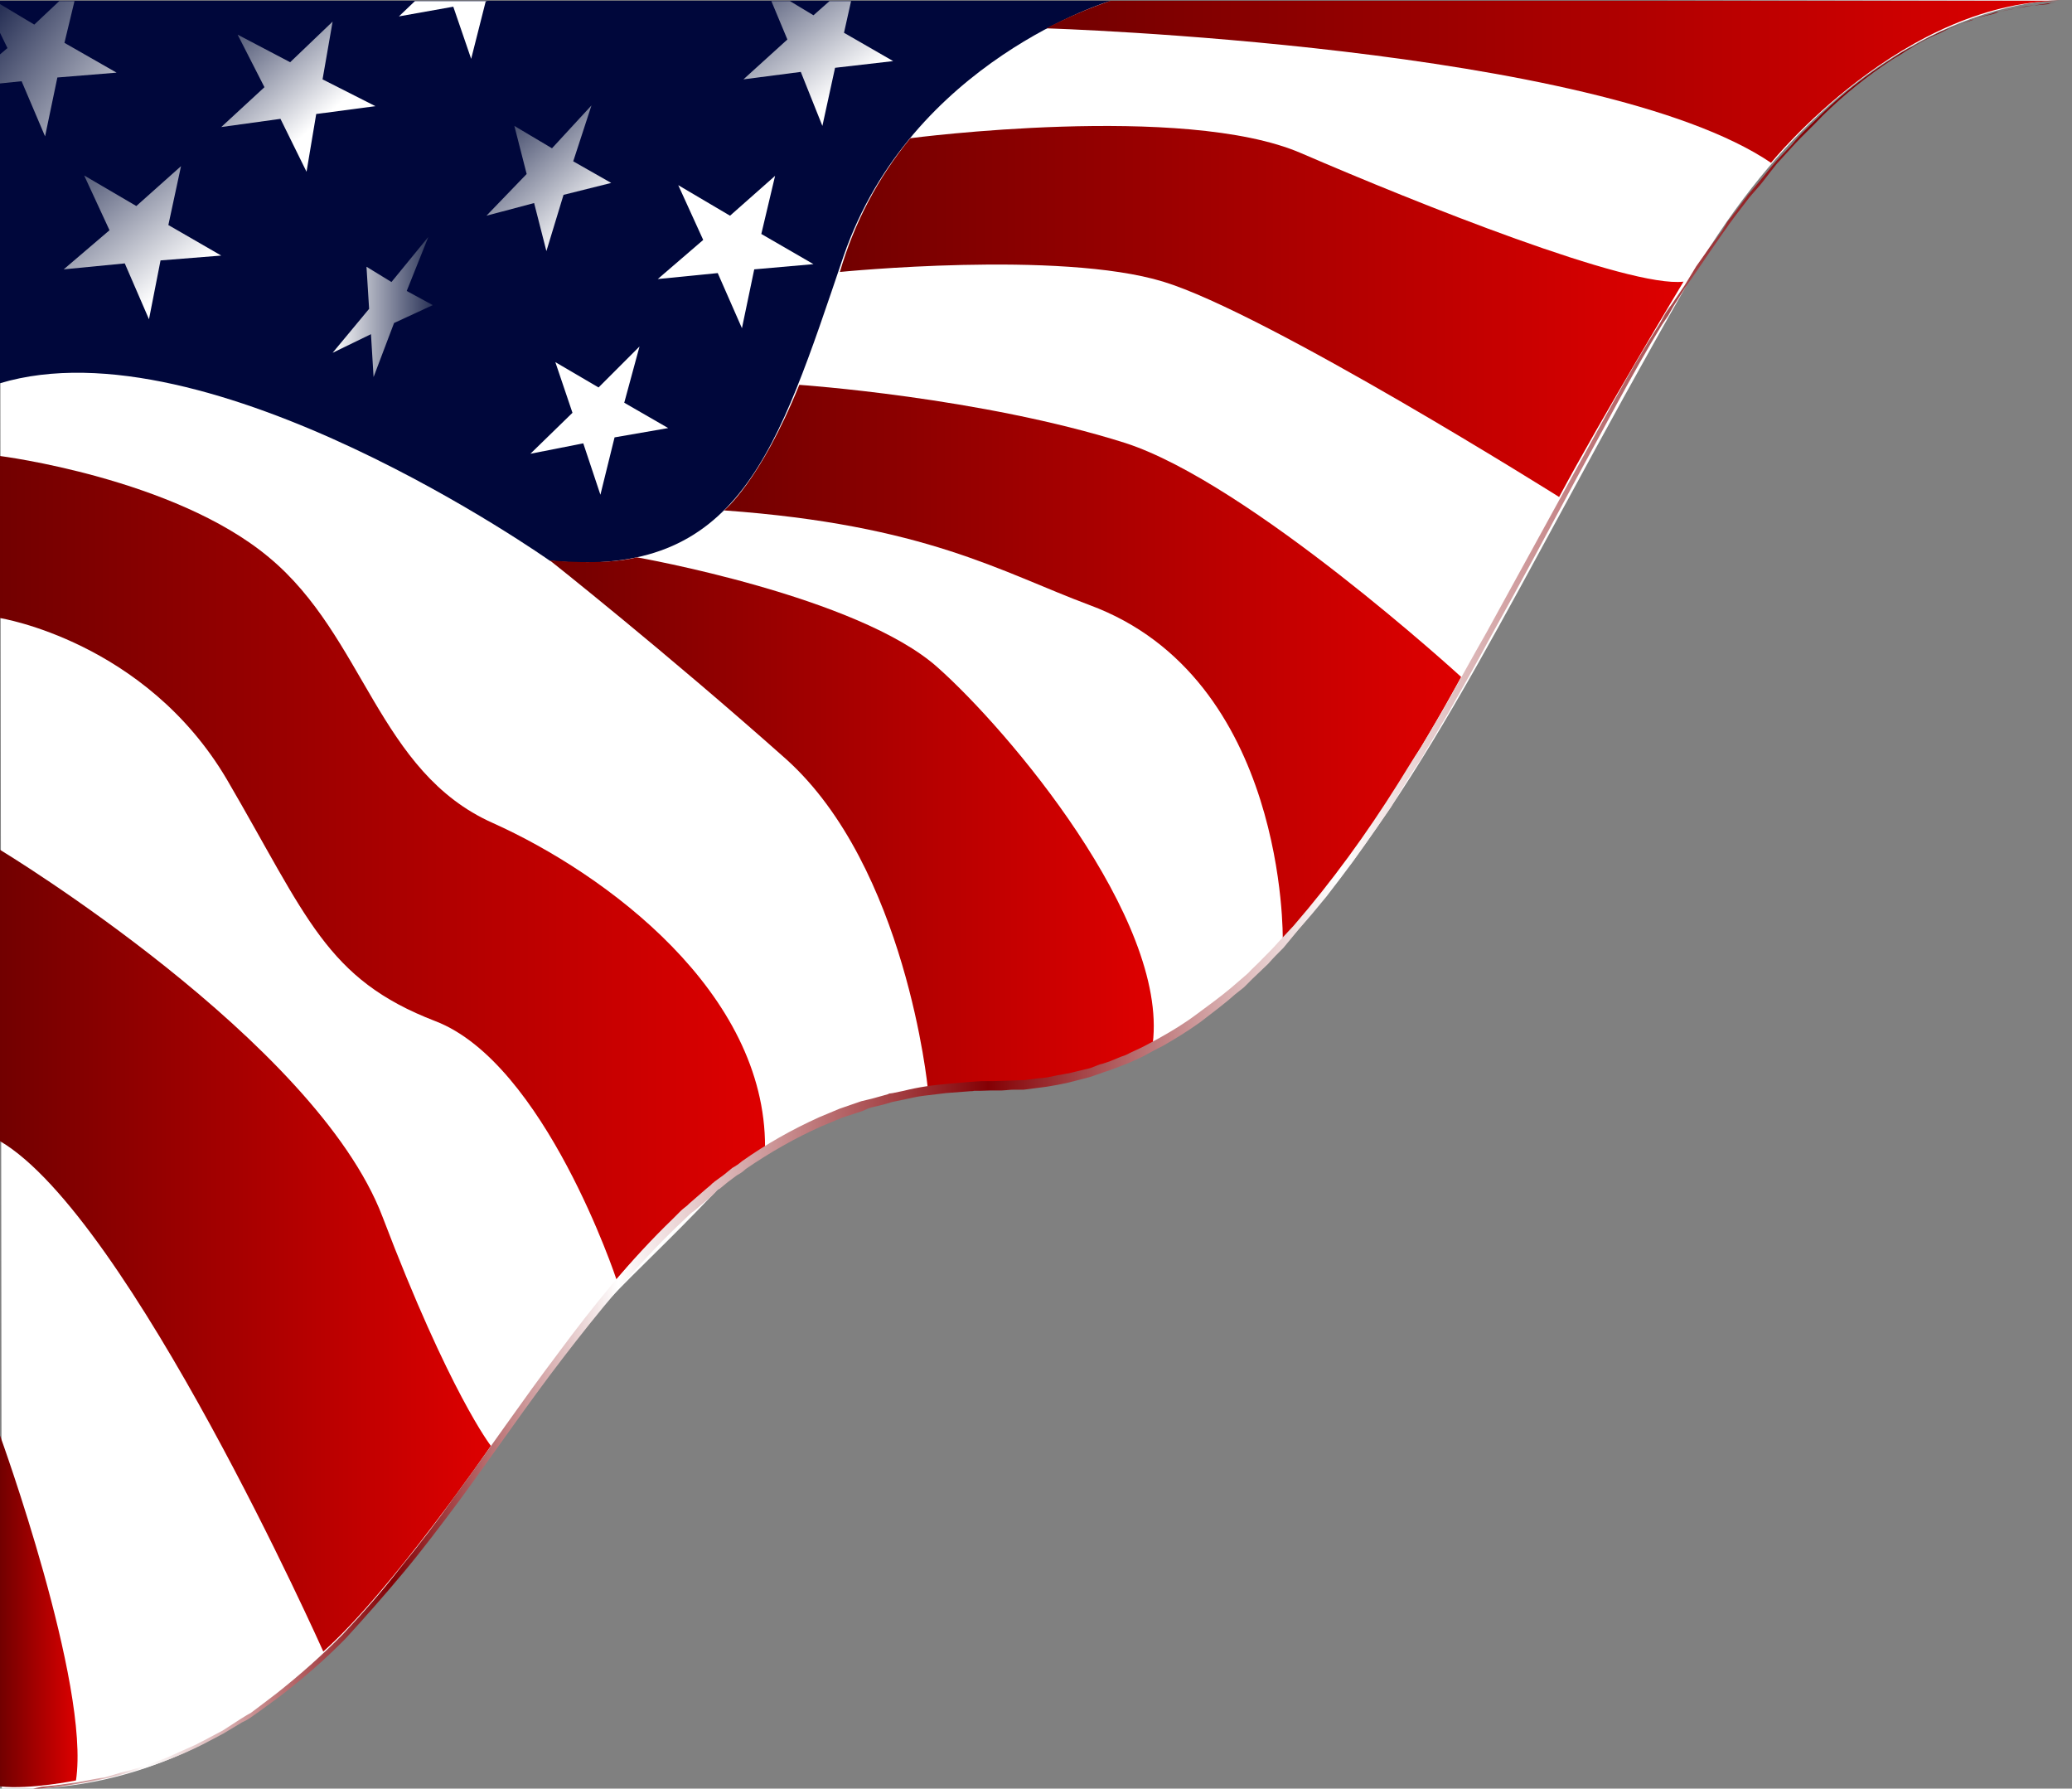 <?xml version="1.0" encoding="utf-8"?>
<!-- Generator: Adobe Illustrator 23.0.1, SVG Export Plug-In . SVG Version: 6.00 Build 0)  -->
<svg version="1.1" id="Layer_1" xmlns="http://www.w3.org/2000/svg" xmlns:xlink="http://www.w3.org/1999/xlink" x="0px" y="0px"
	 viewBox="0 0 556.3 480.1" style="enable-background:new 0 0 556.3 480.1;" xml:space="preserve">
<rect x="0" y="0" width="556.3" height="480.1" fill="#808080" stroke="none"/>
<style type="text/css">
	.st0{fill:#FFFFFF;}
	.st1{fill:#00073B;}
	.st2{fill:url(#SVGID_1_);}
	.st3{fill:url(#SVGID_2_);}
	.st4{fill:url(#SVGID_3_);}
	.st5{fill:url(#SVGID_4_);}
	.st6{fill:url(#SVGID_5_);}
	.st7{fill:url(#SVGID_6_);}
	.st8{fill:url(#SVGID_7_);}
	.st9{fill:url(#SVGID_8_);}
	.st10{fill:url(#SVGID_9_);}
	.st11{fill:url(#SVGID_10_);}
	.st12{fill:url(#SVGID_11_);}
	.st13{fill:url(#SVGID_12_);}
	.st14{fill:url(#SVGID_13_);}
	.st15{fill:url(#SVGID_14_);}
</style>
<title>flag</title>
<g>
	<g>
		<g id="Layer_3">
			<path class="st0" d="M556.4,0c0,0-57.4-4.4-104,77.3s-67.6,131.3-106,174.6s-75.6,40.5-81.6,40.6s-47.7,1.1-72.9,27.6
				c-25.2,26.5-31.9,28.8-56.9,64.9S70,482.7,0.5,480.1L0,1.1L556.4,0z"/>
			<path class="st1" d="M298.2,0.2c0,0-53.6,16.1-71.7,68.5c-17.8,52.4-27.9,86.8-78.9,81.8c0,0-91.4-64.6-147.7-47.6V0.2H298.2z"/>
			
				<linearGradient id="SVGID_1_" gradientUnits="userSpaceOnUse" x1="280.9" y1="-628.055" x2="555.1" y2="-628.055" gradientTransform="matrix(1 0 0 -1 0 -606.11)">
				<stop  offset="0" style="stop-color:#720000"/>
				<stop  offset="1" style="stop-color:#DE0000"/>
			</linearGradient>
			<path class="st2" d="M280.9,7.6c0,0,148.1,4.6,194.6,36.1c0,0,35.8-44.3,79.6-43.5H298.2C292.3,2.2,286.5,4.7,280.9,7.6z"/>
			
				<linearGradient id="SVGID_2_" gradientUnits="userSpaceOnUse" x1="225.5" y1="-689.716" x2="452" y2="-689.716" gradientTransform="matrix(1 0 0 -1 0 -606.11)">
				<stop  offset="0" style="stop-color:#720000"/>
				<stop  offset="1" style="stop-color:#DE0000"/>
			</linearGradient>
			<path class="st3" d="M244.4,37.1c0,0,73.4-9.6,104.9,4s88,36.2,102.7,34.5c0,0-22.4,37.2-33.4,57.8c0,0-78.4-49.3-106.3-57.8
				S225.5,73,225.5,73C229.3,59.9,235.7,47.7,244.4,37.1z"/>
			
				<linearGradient id="SVGID_3_" gradientUnits="userSpaceOnUse" x1="194.4" y1="-783.86" x2="392.3" y2="-783.86" gradientTransform="matrix(1 0 0 -1 0 -606.11)">
				<stop  offset="0" style="stop-color:#720000"/>
				<stop  offset="0.994" style="stop-color:#DE0000"/>
			</linearGradient>
			<path class="st4" d="M214.6,103.3c0,0,48.6,3.3,87.5,15.6c33.4,10.8,90.2,62.8,90.2,62.8s-25.5,47.6-47.9,70.5
				c0,0,1.2-70.2-51.9-89.8c-23.8-8.9-44-21.5-98.1-25.4C194.4,137,204,129.4,214.6,103.3z"/>
			
				<linearGradient id="SVGID_4_" gradientUnits="userSpaceOnUse" x1="147.6" y1="-826.96" x2="309.774" y2="-826.96" gradientTransform="matrix(1 0 0 -1 0 -606.11)">
				<stop  offset="0" style="stop-color:#720000"/>
				<stop  offset="1" style="stop-color:#DE0000"/>
			</linearGradient>
			<path class="st5" d="M171,149.6c0,0,59.4,10.4,80.8,29.6c18.8,16.7,61.8,67.4,57.7,100.9c-12,6.6-25.3,10.2-39,10.7
				c-6,0.3-12.5,0-21.4,1.3c0,0-5.8-59.3-38-88.3c-32.5-28.9-63.5-53.4-63.5-53.4S161.9,151.9,171,149.6z"/>
			
				<linearGradient id="SVGID_5_" gradientUnits="userSpaceOnUse" x1="0" y1="-839.01" x2="205.401" y2="-839.01" gradientTransform="matrix(1 0 0 -1 0 -606.11)">
				<stop  offset="0" style="stop-color:#720000"/>
				<stop  offset="1" style="stop-color:#DE0000"/>
			</linearGradient>
			<path class="st6" d="M0,122.4c0,0,46.7,5.9,72.2,27.2c25.7,21.3,29.3,57.6,60.1,71.3c30.5,13.7,73.3,45.5,73.1,87.1
				c0,0-19.2,11.7-39.9,35.4c0,0-19.2-58-48.6-69.3s-34.4-27.9-56-64.9C39,172.1,0,165.9,0,165.9V122.4z"/>
			
				<linearGradient id="SVGID_6_" gradientUnits="userSpaceOnUse" x1="0" y1="-941.81" x2="131.8" y2="-941.81" gradientTransform="matrix(1 0 0 -1 0 -606.11)">
				<stop  offset="0" style="stop-color:#720000"/>
				<stop  offset="1" style="stop-color:#DE0000"/>
			</linearGradient>
			<path class="st7" d="M0,228.1c0,0,84.7,51.2,102.7,98.5s29.1,61.5,29.1,61.5s-26.9,39.2-45,55.2c0,0-52-116.6-86.8-137V228.1z"/>
			
				<linearGradient id="SVGID_7_" gradientUnits="userSpaceOnUse" x1="3.000000e-02" y1="-1038.608" x2="20.884" y2="-1038.608" gradientTransform="matrix(1 0 0 -1 0 -606.11)">
				<stop  offset="0" style="stop-color:#720000"/>
				<stop  offset="1" style="stop-color:#DE0000"/>
			</linearGradient>
			<path class="st8" d="M0,385.3c0,0,24.3,66.9,20.4,92.6c0,0-12.3,2.5-20.4,1.6V385.3z"/>
			
				<linearGradient id="SVGID_8_" gradientUnits="userSpaceOnUse" x1="198.44" y1="-595.587" x2="224.75" y2="-631.527" gradientTransform="matrix(1 0 0 -1 0 -606.11)">
				<stop  offset="0" style="stop-color:#283156"/>
				<stop  offset="1" style="stop-color:#FFFFFF"/>
			</linearGradient>
			<polygon class="st9" points="239.8,16.4 224.2,18.2 220.8,33.8 215,19.3 199.6,21.3 211.4,10.6 207.1,0.3 212.1,0.3 218.4,4.1 
				222.7,0.3 228.5,0.3 226.6,8.8 			"/>
			<polygon class="st0" points="204.4,62.8 208.1,47.2 196,57.9 182.1,49.7 188.8,64.4 176.6,74.9 192.7,73.3 199.2,88.1 
				199.2,88.1 199.2,88.1 202.5,72.3 218.4,70.9 			"/>
			
				<linearGradient id="SVGID_9_" gradientUnits="userSpaceOnUse" x1="132.969" y1="-636.351" x2="159.499" y2="-665.432" gradientTransform="matrix(1 0 0 -1 0 -606.11)">
				<stop  offset="0" style="stop-color:#283156"/>
				<stop  offset="1" style="stop-color:#FFFFFF"/>
			</linearGradient>
			<polygon class="st10" points="153.9,43.3 158.8,28.3 148.2,39.8 138.1,33.8 141.4,46.7 130.6,57.9 143.4,54.5 146.7,67.4 
				146.7,67.4 146.7,67.4 151.3,52.3 164.1,49.1 			"/>
			
				<linearGradient id="SVGID_10_" gradientUnits="userSpaceOnUse" x1="85.588" y1="-638.972" x2="59.278" y2="-608.742" gradientTransform="matrix(1 0 0 -1 0 -606.11)">
				<stop  offset="0" style="stop-color:#FFFFFF"/>
				<stop  offset="1" style="stop-color:#283156"/>
			</linearGradient>
			<polygon class="st11" points="84.9,30.6 100.8,28.5 86.6,21.3 89.3,5.8 77.9,16.7 63.8,9.3 71,23.4 59.4,34.1 59.4,34.1 
				59.4,34.1 75.3,31.9 82.3,46.1 			"/>
			<polygon class="st0" points="130.9,0.3 130.4,0.4 126.5,15.8 121.7,1.8 107.1,4.4 111.4,0.3 			"/>
			
				<linearGradient id="SVGID_11_" gradientUnits="userSpaceOnUse" x1="46.922" y1="-682.15" x2="17.042" y2="-644.8" gradientTransform="matrix(1 0 0 -1 0 -606.11)">
				<stop  offset="0" style="stop-color:#FFFFFF"/>
				<stop  offset="1" style="stop-color:#283156"/>
			</linearGradient>
			<polygon class="st12" points="45.2,60.4 48.6,44.6 36.6,55.3 22.6,47.1 29.4,61.8 17.1,72.3 33.5,70.7 40,85.7 40,85.7 40,85.7 
				43.1,69.9 59.4,68.6 			"/>
			
				<linearGradient id="SVGID_12_" gradientUnits="userSpaceOnUse" x1="43.062" y1="-644.018" x2="-2.028" y2="-611.538" gradientTransform="matrix(1 0 0 -1 0 -606.11)">
				<stop  offset="0" style="stop-color:#FFFFFF"/>
				<stop  offset="1" style="stop-color:#283156"/>
			</linearGradient>
			<polygon class="st13" points="31.3,19.5 15.4,20.8 12.1,36.6 5.8,21.8 0,22.4 0,14.6 2,12.9 0,8.8 0,1.1 9.2,6.6 15.9,0.3 
				20,0.3 17.3,11.5 			"/>
			<polygon class="st0" points="167.6,108.1 171.7,93 160.7,104 149.1,97.2 153.7,110.8 142.4,121.8 156.6,119 161.2,132.8 
				161.2,132.8 161.2,132.8 165,117.4 179.4,114.9 			"/>
			
				<linearGradient id="SVGID_13_" gradientUnits="userSpaceOnUse" x1="89.25" y1="-688.51" x2="116.19" y2="-688.51" gradientTransform="matrix(1 0 0 -1 0 -606.11)">
				<stop  offset="0" style="stop-color:#FFFFFF"/>
				<stop  offset="1" style="stop-color:#283156"/>
			</linearGradient>
			<polygon class="st14" points="109.2,78.1 115,63.6 105.1,75.7 98.4,71.6 99.1,82.9 89.3,94.7 99.6,89.7 100.3,101.2 100.3,101.2 
				100.3,101.2 105.8,86.7 116.2,81.9 			"/>
			
				<linearGradient id="SVGID_14_" gradientUnits="userSpaceOnUse" x1="0.5" y1="-846.46" x2="552.2" y2="-846.46" gradientTransform="matrix(1 0 0 -1 0 -606.11)">
				<stop  offset="0" style="stop-color:#840004"/>
				<stop  offset="7.000000e-02" style="stop-color:#FFFFFF"/>
				<stop  offset="0.19" style="stop-color:#840004"/>
				<stop  offset="0.3" style="stop-color:#FFFFFF"/>
				<stop  offset="0.48" style="stop-color:#840004"/>
				<stop  offset="0.65" style="stop-color:#FFFFFF"/>
				<stop  offset="0.88" style="stop-color:#840004"/>
			</linearGradient>
			<path class="st15" d="M552.2,0.5c-1,0.2-1.9,0.4-2.9,0.5l-2.9,0.4c-1,0.1-2.1,0.3-3.1,0.5l-2.9,0.5L537.5,3l-0.7,0.1l-0.7,0.1
				l-1.4,0.5l-2.9,0.8l-1.2,0.4c-0.5,0.2-0.9,0.4-1.4,0.5l-5.8,2.2L521,8.8c-1,0.5-1.9,0.8-2.9,1.3c-1.7,0.8-3.4,1.8-5,2.8
				c-1,0.5-1.7,1-2.6,1.6L508,16c-6.7,4.4-12.9,9.4-18.6,15c-2.6,2.8-5.5,5.4-8.2,8.4l-4.1,4.5c-1.2,1.5-2.4,3-3.6,4.6
				s-2.6,3-3.9,4.6l-3.6,4.7l-1.7,2.3c-0.5,0.8-1.2,1.7-1.7,2.4l-3.4,4.9l-3.4,5l-3.4,4.9l-3.1,4.9l-1.4,2.5l-1.7,2.5
				c-8.2,13.5-15.4,27.5-23.1,41.5c-7.5,14-14.9,27.9-22.6,41.7c-1.9,3.5-3.8,7-5.8,10.6l-5.8,10.3l-6,10.1l-1.5,2.6l-1.7,2.5
				l-3.1,4.9l-3.1,5.2l-3.4,4.9l-3.4,4.9l-3.4,4.8l-3.6,4.8l-3.6,4.7l-3.9,4.7l-3.8,4.4l-3.8,4.6c-1.4,1.4-2.9,2.9-4.1,4.3
				c-1.4,1.3-2.9,2.8-4.3,4.1L334,265l-2.4,1.9c-2.9,2.6-6.3,5.1-9.4,7.5c-3.2,2.3-6.6,4.4-10.1,6.4c-1.7,0.8-3.6,1.9-5.3,2.8
				l-2.6,1.2c-1,0.5-1.9,0.8-2.9,1.2l-2.9,1.1c-1,0.4-1.9,0.6-2.9,1l-2.9,1l-1.9,0.5l-3.9,1c-1,0.2-1.9,0.4-2.9,0.6l-2.9,0.5
				l-3.1,0.4l-3.1,0.4h-2.9l-2.9,0.2h-3.1l-2.9,0.1h-1.5c-0.3,0.1-0.7,0.1-1,0.1l-6.5,0.5l-5.8,0.7c-1.9,0.2-3.9,0.7-5.8,1.1
				l-2.9,0.6l-0.7,0.2h0.2l-0.5,0.1l-1.4,0.4l-2.9,0.7c-0.9,0.2-1.8,0.6-2.6,1c-1.9,0.6-3.6,1.2-5.5,1.8l-5.5,2.3
				c-7.2,3.2-14,7.1-20.4,11.5c-0.7,0.7-1.5,1.2-2.4,1.7l-2.4,1.8l-2.2,1.8c-0.2,0.1-0.5,0.2-0.7,0.4l-0.5,0.6l-1,1l-4.6,3.9
				c-0.8,0.5-1.5,1.2-2.2,1.9L182,329c-11.3,10.8-21.4,23.2-31,35.7s-18.5,25.6-27.9,38.4c-4.8,6.4-9.6,12.8-14.7,18.9
				s-10.3,12-15.6,17.8c-5.6,5.7-11.6,10.9-18,15.8c-1.7,1.2-3.1,2.3-4.8,3.5l-2.4,1.7c-0.8,0.6-1.7,1.1-2.6,1.5l-5,3l-5.3,2.8
				c-14.2,7.2-29.8,10.8-45.5,12.1H8.9l-8.4-0.1h8.4c1-0.2,2.2-0.5,2.2-0.5l3.9-0.4l2.9-0.4l1.4-0.2c0,0,1-0.1,1.5-0.2l5.8-1.1
				l1.5-0.2l1.4-0.4l2.9-0.9c3.8-0.9,7.6-2.1,11.3-3.6c1.9-0.7,3.6-1.6,5.5-2.4l2.7-1.2c1-0.4,1.7-0.9,2.6-1.3l5.3-2.8l4.8-3.1
				c1-0.6,1.7-1.1,2.7-1.6l2.4-1.8c1.4-1.1,3.1-2.3,4.6-3.5c6.2-4.9,12.2-10.2,17.8-15.9c5.3-5.6,10.6-11.6,15.4-17.8
				c5-6.1,9.9-12.5,14.4-18.9c9.4-12.8,18.3-25.9,27.9-38.6c9.4-12.7,19.3-25,30.8-36.1l2.2-2.2c0.7-0.7,1.7-1.3,2.2-1.9l4.6-4
				l1.2-1l0.5-0.5c0.2-0.1,0.3-0.2,0.5-0.4l2.6-1.9l2.2-1.8c0.9-0.5,1.8-1.1,2.6-1.8c6.5-4.6,13.4-8.5,20.7-11.8l5.5-2.3
				c1.9-0.7,3.9-1.3,5.8-2l2.9-0.7l2.9-0.8l1.4-0.4l0.2-0.1l0.2-0.1h0.2l0.7-0.1l2.9-0.6c2-0.5,4-0.9,6-1.2c1.9-0.3,3.9-0.5,6-0.7
				l5.8-0.5l1.4-0.1l1.7-0.1h2.9l3.1-0.1l2.9-0.1l2.9-0.1l2.9-0.4l2.9-0.3l2.9-0.6c1-0.1,1.9-0.4,2.9-0.5l2.9-0.7l2.9-0.7l2.6-1
				c1-0.2,1.9-0.6,2.6-0.8l2.9-1.2c0.9-0.3,1.8-0.6,2.6-1.1l2.6-1.2c1.7-0.8,3.4-1.8,5.3-2.8c3.4-1.9,6.7-3.9,9.9-6.3
				c3.1-2.3,6.3-4.6,9.4-7.2l2.2-1.9l2.2-1.9c1.4-1.5,2.9-2.8,4.1-4.1c1.4-1.4,2.9-2.9,4.1-4.3l4.1-4.4c10.3-11.9,19.6-24.7,28-38.1
				l3.1-5l1.5-2.4l1.7-2.6l6-10.1l5.8-10.4c1.9-3.4,3.9-7,5.8-10.3l22.9-41.7c7.7-13.8,15.1-27.9,23.6-41.2l1.5-2.7
				c0.5-0.8,1.2-1.7,1.7-2.4l3.4-5l3.1-5.1l3.4-4.8l3.6-4.8c0.5-0.8,1-1.7,1.4-2.4l1.9-2.4l3.6-4.8c1.2-1.4,2.6-3,3.9-4.6
				s2.4-3,3.8-4.6l4.1-4.3c2.4-3,5.5-5.7,8.2-8.4c5.7-5.5,12-10.4,18.8-14.7l2.6-1.7c0.9-0.5,1.7-1,2.7-1.4c1.6-1,3.3-1.9,5-2.8
				c0.9-0.4,1.8-0.8,2.7-1.3l2.9-1.2c1.9-0.7,3.8-1.3,5.5-1.9l1-0.5l1.9-0.5l2.9-0.7l1.4-0.6l0.7-0.1l0.7-0.1l2.9-0.6l2.9-0.6
				c0,0,1.9-0.3,2.9-0.3l3.1-0.3C550.3,0.9,551.2,0.7,552.2,0.5z"/>
		</g>
	</g>
</g>
</svg>
